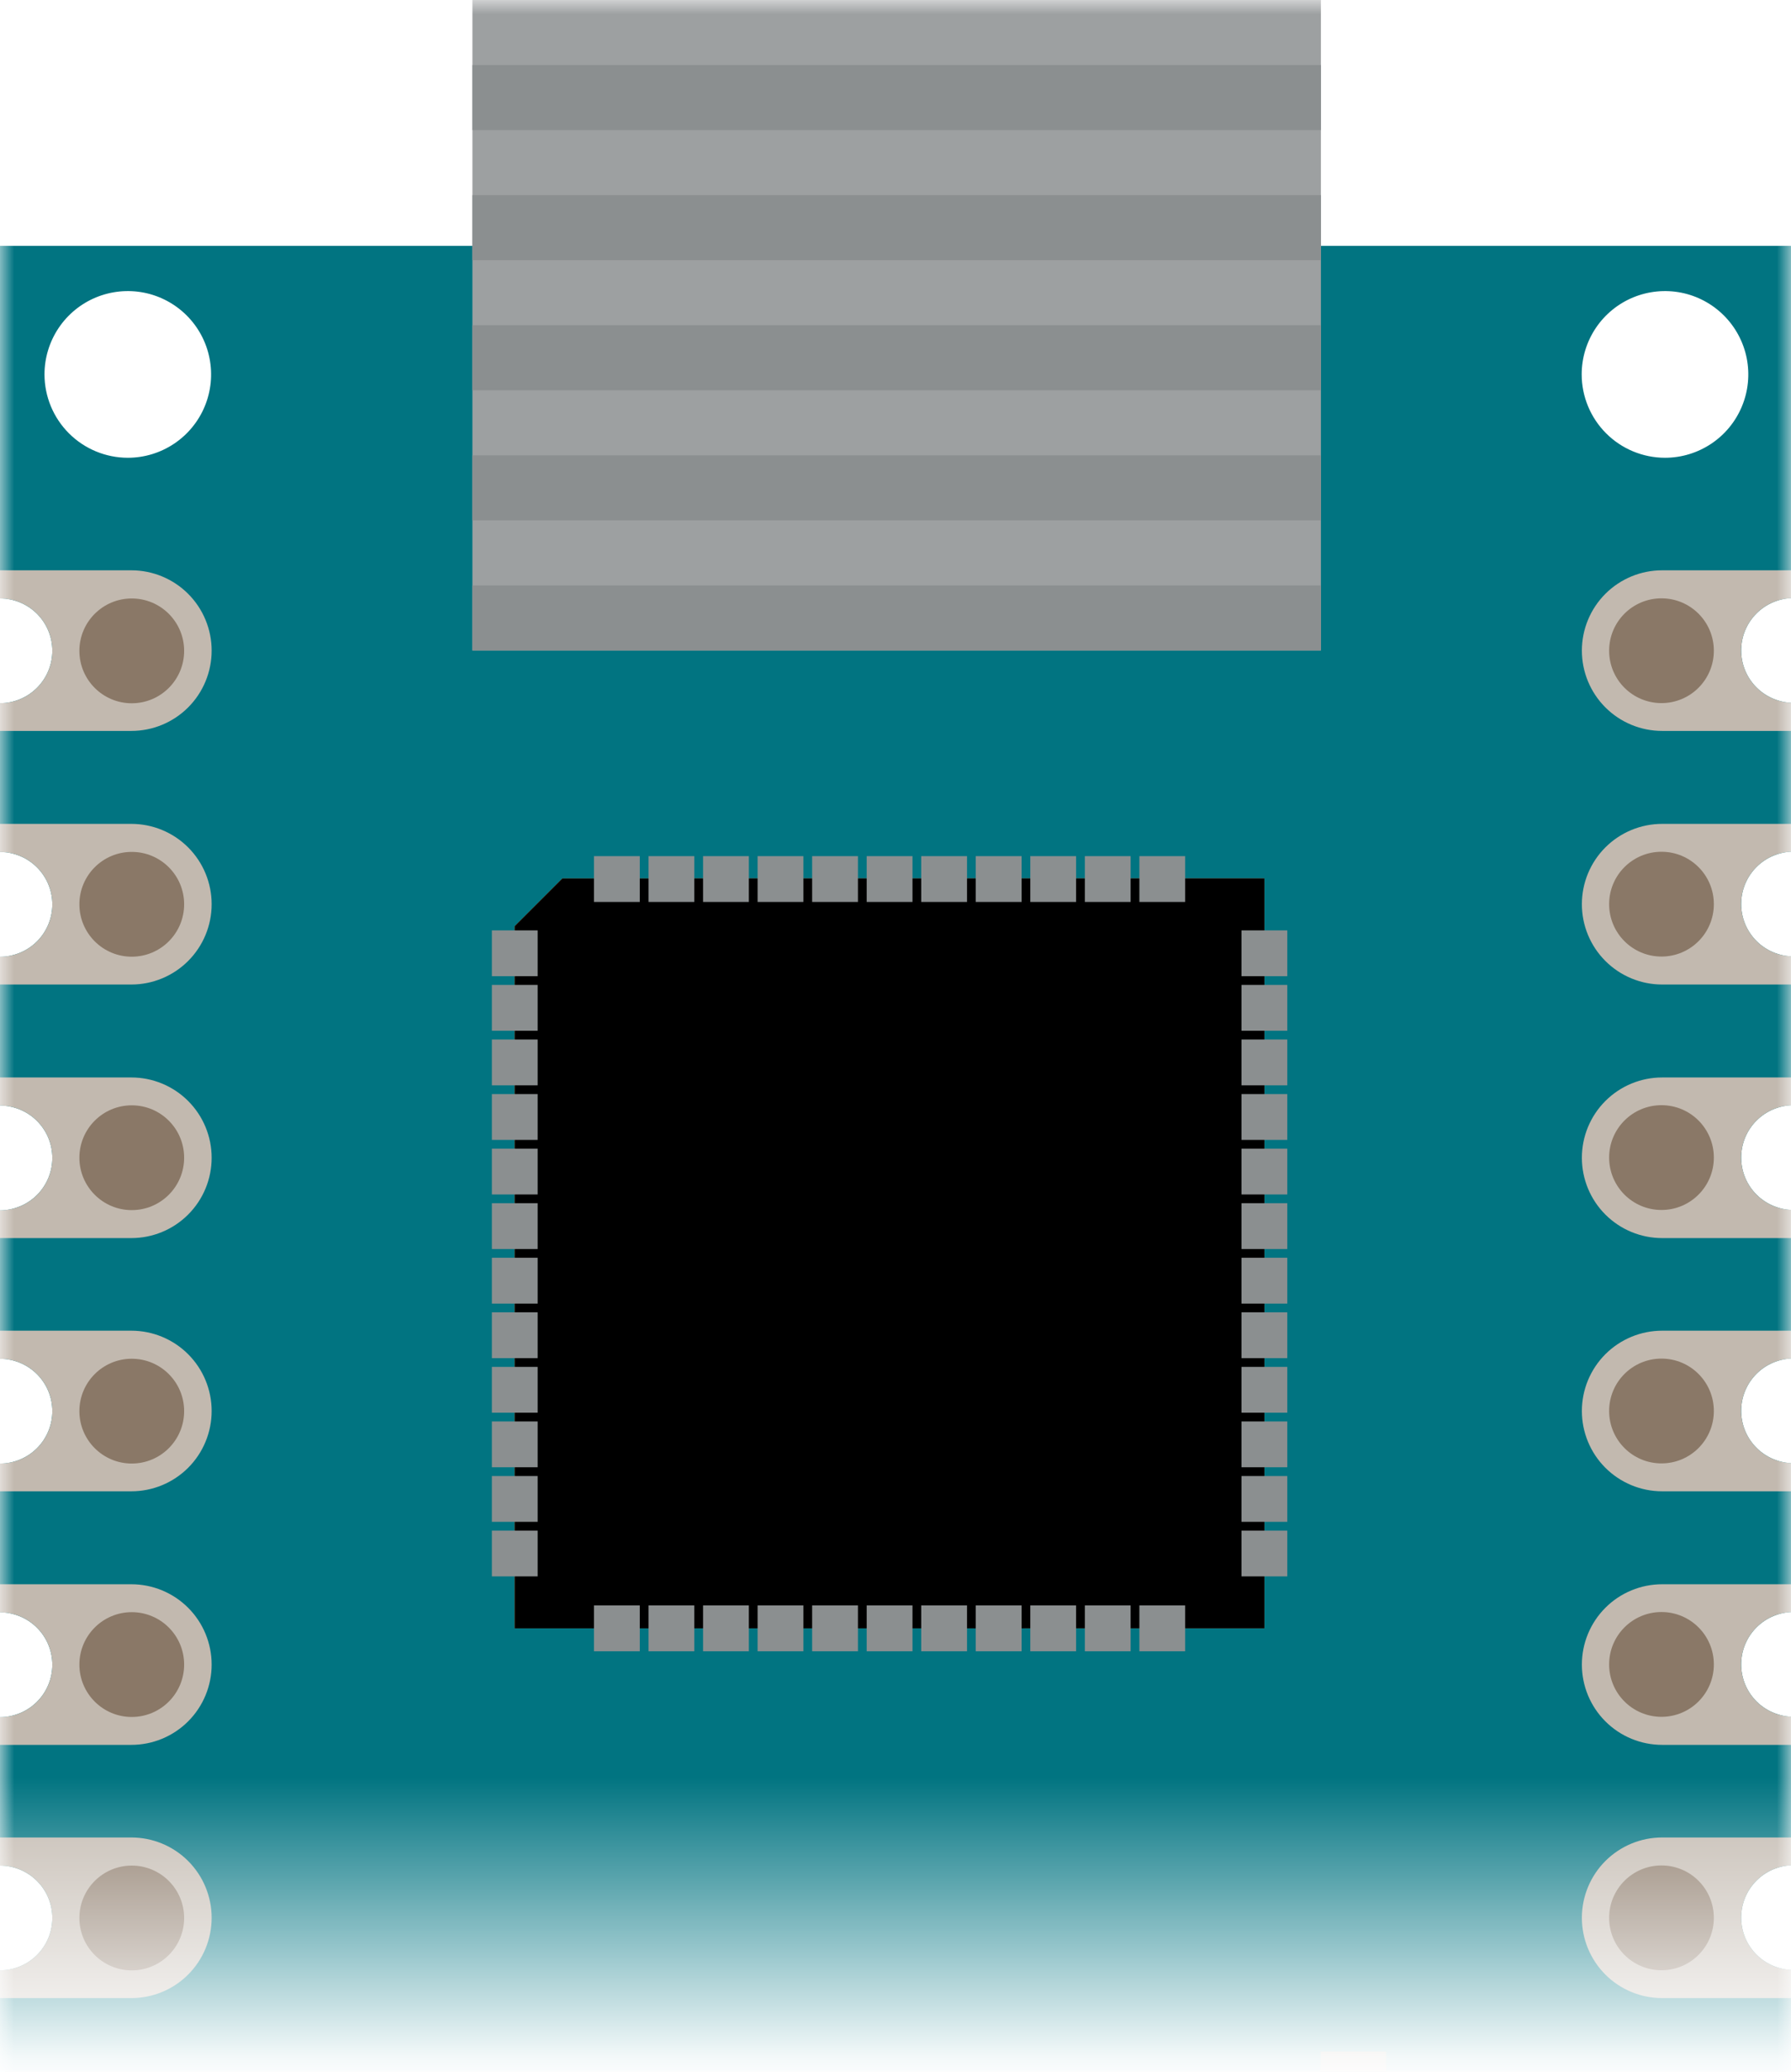 <svg width="64" height="74" viewBox="0 0 64 74" fill="none" xmlns="http://www.w3.org/2000/svg">
<mask id="mask0_9665_7624" style="mask-type:alpha" maskUnits="userSpaceOnUse" x="0" y="0" width="64" height="74">
<rect width="64" height="74" fill="url(#paint0_linear_9665_7624)"/>
</mask>
<g mask="url(#mask0_9665_7624)">
<g clip-path="url(#clip0_9665_7624)">
<path d="M64.09 151.845C63.594 151.845 63.118 151.648 62.767 151.297C62.416 150.946 62.219 150.471 62.219 149.975C62.219 149.479 62.416 149.003 62.767 148.652C63.118 148.302 63.594 148.105 64.09 148.105V142.787C63.594 142.787 63.118 142.59 62.767 142.239C62.416 141.889 62.219 141.413 62.219 140.917C62.219 140.421 62.416 139.945 62.767 139.595C63.118 139.244 63.594 139.047 64.09 139.047V133.73C63.594 133.73 63.118 133.533 62.767 133.182C62.416 132.831 62.219 132.356 62.219 131.86C62.219 131.364 62.416 130.888 62.767 130.537C63.118 130.187 63.594 129.99 64.09 129.99V124.685C63.594 124.685 63.118 124.488 62.767 124.137C62.416 123.786 62.219 123.311 62.219 122.815C62.219 122.319 62.416 121.843 62.767 121.492C63.118 121.142 63.594 120.945 64.09 120.945V115.627C63.594 115.627 63.118 115.43 62.767 115.08C62.416 114.729 62.219 114.253 62.219 113.757C62.219 113.261 62.416 112.786 62.767 112.435C63.118 112.084 63.594 111.887 64.09 111.887V106.582C63.594 106.582 63.118 106.385 62.767 106.035C62.416 105.684 62.219 105.208 62.219 104.712C62.219 104.216 62.416 103.741 62.767 103.39C63.118 103.039 63.594 102.842 64.09 102.842V97.525C63.594 97.525 63.118 97.328 62.767 96.977C62.416 96.626 62.219 96.151 62.219 95.655C62.219 95.159 62.416 94.683 62.767 94.333C63.118 93.982 63.594 93.785 64.09 93.785V88.48C63.594 88.48 63.118 88.283 62.767 87.932C62.416 87.582 62.219 87.106 62.219 86.61C62.219 86.114 62.416 85.638 62.767 85.288C63.118 84.937 63.594 84.74 64.09 84.74V79.423C63.843 79.424 63.599 79.377 63.37 79.284C63.142 79.191 62.934 79.053 62.76 78.879C62.585 78.705 62.446 78.499 62.351 78.271C62.256 78.043 62.208 77.799 62.208 77.553C62.208 77.306 62.256 77.062 62.351 76.834C62.446 76.607 62.585 76.4 62.76 76.226C62.934 76.052 63.142 75.915 63.37 75.822C63.599 75.728 63.843 75.681 64.09 75.683V70.365C63.594 70.365 63.118 70.168 62.767 69.817C62.416 69.467 62.219 68.991 62.219 68.495C62.219 67.999 62.416 67.523 62.767 67.173C63.118 66.822 63.594 66.625 64.09 66.625V61.32C63.594 61.32 63.118 61.123 62.767 60.773C62.416 60.422 62.219 59.946 62.219 59.45C62.219 58.954 62.416 58.479 62.767 58.128C63.118 57.777 63.594 57.58 64.09 57.58V52.263C63.594 52.263 63.118 52.066 62.767 51.715C62.416 51.364 62.219 50.889 62.219 50.393C62.219 49.897 62.416 49.421 62.767 49.071C63.118 48.72 63.594 48.523 64.09 48.523V43.218C63.594 43.218 63.118 43.021 62.767 42.67C62.416 42.32 62.219 41.844 62.219 41.348C62.219 40.852 62.416 40.376 62.767 40.026C63.118 39.675 63.594 39.478 64.09 39.478V34.16C63.594 34.16 63.118 33.964 62.767 33.613C62.416 33.262 62.219 32.786 62.219 32.291C62.219 31.794 62.416 31.319 62.767 30.968C63.118 30.617 63.594 30.421 64.09 30.421V25.103C63.594 25.103 63.118 24.906 62.767 24.555C62.416 24.205 62.219 23.729 62.219 23.233C62.219 22.737 62.416 22.261 62.767 21.911C63.118 21.56 63.594 21.363 64.09 21.363V8.782H0V21.376C0.496 21.376 0.972 21.573 1.322 21.923C1.673 22.274 1.87 22.75 1.87 23.246C1.87 23.742 1.673 24.217 1.322 24.568C0.972 24.919 0.496 25.116 0 25.116V30.433C0.496 30.433 0.972 30.63 1.322 30.981C1.673 31.332 1.87 31.807 1.87 32.303C1.87 32.799 1.673 33.275 1.322 33.626C0.972 33.976 0.496 34.173 0 34.173V39.491C0.246 39.491 0.489 39.539 0.716 39.633C0.943 39.727 1.149 39.865 1.322 40.038C1.496 40.212 1.634 40.418 1.728 40.645C1.822 40.872 1.87 41.115 1.87 41.361C1.87 41.606 1.822 41.849 1.728 42.076C1.634 42.303 1.496 42.509 1.322 42.683C1.149 42.857 0.943 42.994 0.716 43.088C0.489 43.182 0.246 43.231 0 43.231V48.535C0.496 48.535 0.972 48.733 1.322 49.083C1.673 49.434 1.87 49.91 1.87 50.406C1.87 50.901 1.673 51.377 1.322 51.728C0.972 52.078 0.496 52.276 0 52.276V57.593C0.496 57.593 0.972 57.79 1.322 58.141C1.673 58.491 1.87 58.967 1.87 59.463C1.87 59.959 1.673 60.435 1.322 60.785C0.972 61.136 0.496 61.333 0 61.333V66.638C0.246 66.638 0.489 66.686 0.716 66.78C0.943 66.874 1.149 67.012 1.322 67.186C1.496 67.359 1.634 67.565 1.728 67.792C1.822 68.019 1.87 68.262 1.87 68.508C1.87 68.753 1.822 68.997 1.728 69.224C1.634 69.45 1.496 69.656 1.322 69.83C1.149 70.004 0.943 70.141 0.716 70.236C0.489 70.329 0.246 70.378 0 70.378V75.695C0.496 75.695 0.972 75.892 1.322 76.243C1.673 76.594 1.87 77.069 1.87 77.565C1.87 78.061 1.673 78.537 1.322 78.888C0.972 79.238 0.496 79.435 0 79.435V84.753C0.496 84.753 0.972 84.95 1.322 85.301C1.673 85.651 1.87 86.127 1.87 86.623C1.87 87.119 1.673 87.594 1.322 87.945C0.972 88.296 0.496 88.493 0 88.493V93.798C0.496 93.798 0.972 93.995 1.322 94.345C1.673 94.696 1.87 95.172 1.87 95.668C1.87 96.164 1.673 96.639 1.322 96.99C0.972 97.341 0.496 97.538 0 97.538V102.855C0.496 102.855 0.972 103.052 1.322 103.403C1.673 103.754 1.87 104.229 1.87 104.725C1.87 105.221 1.673 105.697 1.322 106.048C0.972 106.398 0.496 106.595 0 106.595V111.9C0.496 111.9 0.972 112.097 1.322 112.448C1.673 112.798 1.87 113.274 1.87 113.77C1.87 114.266 1.673 114.742 1.322 115.092C0.972 115.443 0.496 115.64 0 115.64V120.958C0.496 120.958 0.972 121.155 1.322 121.505C1.673 121.856 1.87 122.332 1.87 122.828C1.87 123.324 1.673 123.799 1.322 124.15C0.972 124.501 0.496 124.698 0 124.698V130.002C0.246 130.002 0.489 130.051 0.716 130.145C0.943 130.239 1.149 130.376 1.322 130.55C1.496 130.724 1.634 130.93 1.728 131.157C1.822 131.384 1.87 131.627 1.87 131.872C1.87 132.118 1.822 132.361 1.728 132.588C1.634 132.815 1.496 133.021 1.322 133.195C1.149 133.368 0.943 133.506 0.716 133.6C0.489 133.694 0.246 133.742 0 133.742V139.06C0.496 139.06 0.972 139.257 1.322 139.608C1.673 139.958 1.87 140.434 1.87 140.93C1.87 141.426 1.673 141.901 1.322 142.252C0.972 142.603 0.496 142.8 0 142.8V148.117C0.496 148.117 0.972 148.314 1.322 148.665C1.673 149.016 1.87 149.491 1.87 149.987C1.87 150.483 1.673 150.959 1.322 151.31C0.972 151.66 0.496 151.857 0 151.857V164.426H64.09V151.845ZM1.59 13.374C1.59 12.785 1.765 12.21 2.092 11.72C2.419 11.231 2.884 10.849 3.428 10.624C3.972 10.399 4.57 10.34 5.148 10.454C5.725 10.569 6.256 10.853 6.672 11.269C7.088 11.685 7.372 12.216 7.486 12.793C7.601 13.371 7.542 13.969 7.317 14.513C7.092 15.057 6.71 15.522 6.221 15.849C5.731 16.176 5.156 16.351 4.567 16.351C3.778 16.35 3.021 16.036 2.463 15.478C1.905 14.92 1.591 14.163 1.59 13.374L1.59 13.374ZM56.52 13.374C56.52 12.785 56.695 12.21 57.022 11.72C57.349 11.231 57.814 10.849 58.358 10.624C58.902 10.399 59.501 10.34 60.078 10.454C60.655 10.569 61.186 10.853 61.602 11.269C62.018 11.685 62.302 12.216 62.417 12.793C62.532 13.371 62.473 13.969 62.247 14.513C62.022 15.057 61.641 15.522 61.151 15.849C60.661 16.176 60.086 16.351 59.497 16.351C58.708 16.35 57.951 16.036 57.393 15.478C56.835 14.92 56.521 14.163 56.52 13.374L56.52 13.374ZM1.59 159.859C1.59 159.27 1.765 158.695 2.092 158.205C2.419 157.716 2.884 157.334 3.428 157.109C3.972 156.883 4.57 156.825 5.148 156.939C5.725 157.054 6.256 157.338 6.672 157.754C7.088 158.17 7.372 158.701 7.486 159.278C7.601 159.856 7.542 160.454 7.317 160.998C7.092 161.542 6.71 162.007 6.221 162.334C5.731 162.661 5.156 162.836 4.567 162.836C3.778 162.835 3.021 162.521 2.463 161.963C1.905 161.405 1.591 160.648 1.59 159.859H1.59ZM56.52 159.859C56.52 159.27 56.695 158.695 57.022 158.205C57.349 157.716 57.814 157.334 58.358 157.109C58.902 156.883 59.501 156.825 60.078 156.939C60.655 157.054 61.186 157.338 61.602 157.754C62.018 158.17 62.302 158.701 62.417 159.278C62.532 159.856 62.473 160.454 62.247 160.998C62.022 161.542 61.641 162.007 61.151 162.334C60.661 162.661 60.086 162.836 59.497 162.836C58.708 162.835 57.951 162.521 57.393 161.963C56.835 161.405 56.521 160.648 56.52 159.859H56.52Z" fill="#017481"/>
<path d="M47.202 0H16.881V23.234H47.202V0Z" fill="#9DA0A1"/>
<path d="M16.881 20.911V23.234H16.931H47.118H47.202V20.911H47.118H16.881Z" fill="#8B8F90"/>
<path d="M16.881 16.264V18.587H16.931H47.118H47.202V16.264H47.118H16.881Z" fill="#8B8F90"/>
<path d="M16.881 11.617V13.94H16.931H47.118H47.202V11.617H47.118H16.881Z" fill="#8B8F90"/>
<path d="M16.881 6.97V9.294H16.931H47.118H47.202V6.97H47.118H16.881Z" fill="#8B8F90"/>
<path d="M16.881 2.323V4.647H16.931H47.118H47.202V2.323H47.118H16.881Z" fill="#8B8F90"/>
<path d="M49.518 73.29H47.202V75.003H49.518V73.29Z" fill="#8A7867"/>
<path d="M49.518 73.29H47.202V75.003H49.518V73.29Z" fill="#8A7867"/>
<path d="M49.518 73.29H47.202V75.003H49.518V73.29Z" fill="#8A7867"/>
<path d="M49.518 73.29H47.202V75.003H49.518V73.29Z" fill="#8A7867"/>
<path d="M64.09 26.108H59.395C58.635 26.108 57.905 25.806 57.367 25.268C56.829 24.73 56.527 24 56.527 23.239C56.527 22.479 56.829 21.749 57.367 21.211C57.905 20.673 58.635 20.371 59.395 20.371H64.09V21.363C63.594 21.363 63.118 21.56 62.767 21.911C62.417 22.261 62.22 22.737 62.22 23.233C62.22 23.729 62.417 24.205 62.767 24.555C63.118 24.906 63.594 25.103 64.09 25.103V26.108Z" fill="#C2B9AF"/>
<path d="M59.372 25.114C60.406 25.114 61.243 24.277 61.243 23.243C61.243 22.209 60.406 21.372 59.372 21.372C58.338 21.372 57.501 22.209 57.501 23.243C57.501 24.277 58.338 25.114 59.372 25.114Z" fill="#8A7867"/>
<path d="M64.09 35.166H59.395C58.635 35.166 57.905 34.863 57.367 34.325C56.829 33.787 56.527 33.058 56.527 32.297C56.527 31.536 56.829 30.806 57.367 30.268C57.905 29.73 58.635 29.428 59.395 29.428H64.09V30.42C63.594 30.42 63.118 30.617 62.767 30.968C62.417 31.319 62.22 31.794 62.22 32.291C62.22 32.786 62.417 33.262 62.767 33.613C63.118 33.964 63.594 34.16 64.09 34.16V35.166Z" fill="#C2B9AF"/>
<path d="M59.372 34.167C60.406 34.167 61.243 33.329 61.243 32.295C61.243 31.262 60.406 30.424 59.372 30.424C58.338 30.424 57.501 31.262 57.501 32.295C57.501 33.329 58.338 34.167 59.372 34.167Z" fill="#8A7867"/>
<path d="M64.09 44.223H59.395C58.635 44.223 57.905 43.921 57.367 43.383C56.829 42.845 56.527 42.115 56.527 41.354C56.527 40.593 56.829 39.864 57.367 39.326C57.905 38.788 58.635 38.486 59.395 38.486H64.09V39.478C63.594 39.478 63.118 39.675 62.767 40.026C62.417 40.376 62.22 40.852 62.22 41.348C62.22 41.844 62.417 42.32 62.767 42.67C63.118 43.021 63.594 43.218 64.09 43.218V44.223Z" fill="#C2B9AF"/>
<path d="M59.372 43.219C60.406 43.219 61.243 42.381 61.243 41.347C61.243 40.314 60.406 39.476 59.372 39.476C58.338 39.476 57.501 40.314 57.501 41.347C57.501 42.381 58.338 43.219 59.372 43.219Z" fill="#8A7867"/>
<path d="M64.09 53.268H59.395C58.635 53.268 57.905 52.965 57.367 52.428C56.829 51.89 56.527 51.16 56.527 50.399C56.527 49.638 56.829 48.909 57.367 48.371C57.905 47.833 58.635 47.531 59.395 47.531H64.09V48.523C63.594 48.523 63.118 48.72 62.767 49.071C62.417 49.421 62.22 49.897 62.22 50.393C62.22 50.889 62.417 51.364 62.767 51.715C63.118 52.066 63.594 52.263 64.09 52.263V53.268Z" fill="#C2B9AF"/>
<path d="M59.372 52.271C60.406 52.271 61.243 51.433 61.243 50.399C61.243 49.366 60.406 48.528 59.372 48.528C58.338 48.528 57.501 49.366 57.501 50.399C57.501 51.433 58.338 52.271 59.372 52.271Z" fill="#8A7867"/>
<path d="M64.09 62.325H59.395C58.635 62.325 57.905 62.023 57.367 61.485C56.829 60.947 56.527 60.218 56.527 59.457C56.527 58.696 56.829 57.966 57.367 57.428C57.905 56.89 58.635 56.588 59.395 56.588H64.09V57.58C63.594 57.58 63.118 57.777 62.767 58.128C62.417 58.479 62.22 58.954 62.22 59.45C62.22 59.946 62.417 60.422 62.767 60.773C63.118 61.123 63.594 61.32 64.09 61.32V62.325Z" fill="#C2B9AF"/>
<path d="M59.372 61.323C60.406 61.323 61.243 60.485 61.243 59.452C61.243 58.418 60.406 57.58 59.372 57.58C58.338 57.58 57.501 58.418 57.501 59.452C57.501 60.485 58.338 61.323 59.372 61.323Z" fill="#8A7867"/>
<path d="M64.09 71.37H59.395C58.635 71.37 57.905 71.068 57.367 70.53C56.829 69.992 56.527 69.262 56.527 68.501C56.527 67.741 56.829 67.011 57.367 66.473C57.905 65.935 58.635 65.633 59.395 65.633H64.09V66.625C63.594 66.625 63.118 66.822 62.767 67.173C62.417 67.523 62.22 67.999 62.22 68.495C62.22 68.991 62.417 69.467 62.767 69.817C63.118 70.168 63.594 70.365 64.09 70.365V71.37Z" fill="#C2B9AF"/>
<path d="M59.372 70.375C60.406 70.375 61.243 69.537 61.243 68.504C61.243 67.47 60.406 66.632 59.372 66.632C58.338 66.632 57.501 67.47 57.501 68.504C57.501 69.537 58.338 70.375 59.372 70.375Z" fill="#8A7867"/>
<path d="M4.694 71.37H0V70.378C0.496 70.378 0.972 70.181 1.322 69.83C1.673 69.48 1.87 69.004 1.87 68.508C1.87 68.012 1.673 67.536 1.322 67.186C0.972 66.835 0.496 66.638 0 66.638V65.633H4.694C5.455 65.633 6.185 65.935 6.723 66.473C7.261 67.011 7.563 67.741 7.563 68.501C7.563 69.262 7.261 69.992 6.723 70.53C6.185 71.068 5.455 71.37 4.694 71.37V71.37Z" fill="#C2B9AF"/>
<path d="M4.708 70.38C5.742 70.38 6.58 69.542 6.58 68.509C6.58 67.475 5.742 66.637 4.708 66.637C3.675 66.637 2.837 67.475 2.837 68.509C2.837 69.542 3.675 70.38 4.708 70.38Z" fill="#8A7867"/>
<path d="M4.694 62.325H0V61.333C0.496 61.333 0.972 61.136 1.322 60.785C1.673 60.435 1.87 59.959 1.87 59.463C1.87 58.967 1.673 58.492 1.322 58.141C0.972 57.79 0.496 57.593 0 57.593V56.588H4.694C5.455 56.588 6.185 56.89 6.723 57.428C7.261 57.966 7.563 58.696 7.563 59.457C7.563 60.218 7.261 60.947 6.723 61.485C6.185 62.023 5.455 62.325 4.694 62.325V62.325Z" fill="#C2B9AF"/>
<path d="M4.708 61.328C5.742 61.328 6.58 60.49 6.58 59.457C6.58 58.423 5.742 57.585 4.708 57.585C3.675 57.585 2.837 58.423 2.837 59.457C2.837 60.49 3.675 61.328 4.708 61.328Z" fill="#8A7867"/>
<path d="M4.694 53.268H0V52.276C0.246 52.276 0.489 52.227 0.716 52.133C0.943 52.039 1.149 51.901 1.322 51.728C1.496 51.554 1.634 51.348 1.728 51.121C1.822 50.894 1.87 50.651 1.87 50.406C1.87 50.16 1.822 49.917 1.728 49.69C1.634 49.463 1.496 49.257 1.322 49.083C1.149 48.91 0.943 48.772 0.716 48.678C0.489 48.584 0.246 48.535 0 48.535V47.531H4.694C5.455 47.531 6.185 47.833 6.723 48.371C7.261 48.909 7.563 49.638 7.563 50.399C7.563 51.16 7.261 51.89 6.723 52.428C6.185 52.965 5.455 53.268 4.694 53.268V53.268Z" fill="#C2B9AF"/>
<path d="M4.708 52.276C5.742 52.276 6.58 51.438 6.58 50.404C6.58 49.371 5.742 48.533 4.708 48.533C3.675 48.533 2.837 49.371 2.837 50.404C2.837 51.438 3.675 52.276 4.708 52.276Z" fill="#8A7867"/>
<path d="M4.694 44.223H0V43.231C0.496 43.231 0.972 43.034 1.322 42.683C1.673 42.332 1.87 41.857 1.87 41.361C1.87 40.865 1.673 40.389 1.322 40.038C0.972 39.688 0.496 39.491 0 39.491V38.486H4.694C5.455 38.486 6.185 38.788 6.723 39.326C7.261 39.864 7.563 40.593 7.563 41.354C7.563 42.115 7.261 42.845 6.723 43.383C6.185 43.921 5.455 44.223 4.694 44.223V44.223Z" fill="#C2B9AF"/>
<path d="M4.708 43.224C5.742 43.224 6.58 42.386 6.58 41.352C6.58 40.319 5.742 39.481 4.708 39.481C3.675 39.481 2.837 40.319 2.837 41.352C2.837 42.386 3.675 43.224 4.708 43.224Z" fill="#8A7867"/>
<path d="M4.694 35.166H0V34.173C0.496 34.173 0.972 33.976 1.322 33.626C1.673 33.275 1.87 32.799 1.87 32.303C1.87 31.807 1.673 31.332 1.322 30.981C0.972 30.63 0.496 30.433 0 30.433V29.428H4.694C5.455 29.428 6.185 29.73 6.723 30.268C7.261 30.806 7.563 31.536 7.563 32.297C7.563 33.058 7.261 33.787 6.723 34.325C6.185 34.863 5.455 35.166 4.694 35.166V35.166Z" fill="#C2B9AF"/>
<path d="M4.708 34.172C5.742 34.172 6.58 33.334 6.58 32.3C6.58 31.267 5.742 30.429 4.708 30.429C3.675 30.429 2.837 31.267 2.837 32.3C2.837 33.334 3.675 34.172 4.708 34.172Z" fill="#8A7867"/>
<path d="M4.694 26.108H0V25.116C0.496 25.116 0.972 24.919 1.322 24.568C1.673 24.217 1.87 23.742 1.87 23.246C1.87 22.75 1.673 22.274 1.322 21.923C0.972 21.573 0.496 21.376 0 21.376V20.371H4.694C5.455 20.371 6.185 20.673 6.723 21.211C7.261 21.749 7.563 22.479 7.563 23.239C7.563 24 7.261 24.73 6.723 25.268C6.185 25.806 5.455 26.108 4.694 26.108V26.108Z" fill="#C2B9AF"/>
<path d="M4.708 25.12C5.742 25.12 6.58 24.282 6.58 23.248C6.58 22.215 5.742 21.377 4.708 21.377C3.675 21.377 2.837 22.215 2.837 23.248C2.837 24.282 3.675 25.12 4.708 25.12Z" fill="#8A7867"/>
</g>
<path d="M45.181 58.16L18.395 58.162V33.083L20.097 31.38L45.181 31.378V58.16Z" fill="#017481"/>
<path d="M45.181 58.16L18.395 58.162V33.083L20.097 31.38L45.181 31.378V58.16Z" fill="#E5540F"/>
<path d="M45.181 58.16L18.395 58.162V33.083L20.097 31.38L45.181 31.378V58.16Z" fill="black"/>
<path d="M46 34.869V33.233H44.364V34.869H46Z" fill="#8B8F90"/>
<path d="M46 36.818V35.181H44.364V36.818H46Z" fill="#8B8F90"/>
<path d="M46 38.767V37.13H44.364V38.767H46Z" fill="#8B8F90"/>
<path d="M46 40.716V39.079H44.364V40.716H46Z" fill="#8B8F90"/>
<path d="M46 42.665V41.028H44.364V42.665H46Z" fill="#8B8F90"/>
<path d="M46 44.614V42.977H44.364V44.614H46Z" fill="#8B8F90"/>
<path d="M46 46.563V44.926H44.364V46.563H46Z" fill="#8B8F90"/>
<path d="M46 48.511V46.875H44.364V48.511H46Z" fill="#8B8F90"/>
<path d="M46 50.46V48.824H44.364V50.46H46Z" fill="#8B8F90"/>
<path d="M46 52.409V50.773H44.364V52.409H46Z" fill="#8B8F90"/>
<path d="M46 54.358V52.722H44.364V54.358H46Z" fill="#8B8F90"/>
<path d="M46 56.307V54.671H44.364V56.307H46Z" fill="#8B8F90"/>
<path d="M19.213 34.869V33.233H17.577V34.869H19.213Z" fill="#8B8F90"/>
<path d="M19.213 36.818V35.181H17.577V36.818H19.213Z" fill="#8B8F90"/>
<path d="M19.213 38.767V37.13H17.577V38.767H19.213Z" fill="#8B8F90"/>
<path d="M19.213 40.716V39.079H17.577V40.716H19.213Z" fill="#8B8F90"/>
<path d="M19.213 42.665V41.028H17.577V42.665H19.213Z" fill="#8B8F90"/>
<path d="M19.213 44.614V42.977H17.577V44.614H19.213Z" fill="#8B8F90"/>
<path d="M19.213 46.563V44.926H17.577V46.563H19.213Z" fill="#8B8F90"/>
<path d="M19.213 48.511V46.875H17.577V48.511H19.213Z" fill="#8B8F90"/>
<path d="M19.213 50.46V48.824H17.577V50.46H19.213Z" fill="#8B8F90"/>
<path d="M19.213 52.409V50.773H17.577V52.409H19.213Z" fill="#8B8F90"/>
<path d="M19.213 54.358V52.722H17.577V54.358H19.213Z" fill="#8B8F90"/>
<path d="M19.213 56.307V54.671H17.577V56.307H19.213Z" fill="#8B8F90"/>
<path d="M22.862 30.58H21.226V32.217H22.862V30.58Z" fill="#8B8F90"/>
<path d="M24.811 30.58H23.175V32.217H24.811V30.58Z" fill="#8B8F90"/>
<path d="M26.76 30.58H25.123V32.217H26.76V30.58Z" fill="#8B8F90"/>
<path d="M28.709 30.58H27.072V32.217H28.709V30.58Z" fill="#8B8F90"/>
<path d="M30.658 30.58H29.021V32.217H30.658V30.58Z" fill="#8B8F90"/>
<path d="M32.607 30.58H30.97V32.217H32.607V30.58Z" fill="#8B8F90"/>
<path d="M34.556 30.58H32.919V32.217H34.556V30.58Z" fill="#8B8F90"/>
<path d="M36.505 30.58H34.868V32.217H36.505V30.58Z" fill="#8B8F90"/>
<path d="M38.453 30.58H36.817V32.217H38.453V30.58Z" fill="#8B8F90"/>
<path d="M40.402 30.58H38.766V32.217H40.402V30.58Z" fill="#8B8F90"/>
<path d="M42.351 30.58H40.715V32.217H42.351V30.58Z" fill="#8B8F90"/>
<path d="M22.862 57.344H21.226V58.981H22.862V57.344Z" fill="#8B8F90"/>
<path d="M24.811 57.344H23.175V58.981H24.811V57.344Z" fill="#8B8F90"/>
<path d="M26.76 57.344H25.123V58.981H26.76V57.344Z" fill="#8B8F90"/>
<path d="M28.709 57.344H27.072V58.981H28.709V57.344Z" fill="#8B8F90"/>
<path d="M30.658 57.344H29.021V58.981H30.658V57.344Z" fill="#8B8F90"/>
<path d="M32.607 57.344H30.97V58.981H32.607V57.344Z" fill="#8B8F90"/>
<path d="M34.556 57.344H32.919V58.981H34.556V57.344Z" fill="#8B8F90"/>
<path d="M36.505 57.344H34.868V58.981H36.505V57.344Z" fill="#8B8F90"/>
<path d="M38.453 57.344H36.817V58.981H38.453V57.344Z" fill="#8B8F90"/>
<path d="M40.402 57.344H38.766V58.981H40.402V57.344Z" fill="#8B8F90"/>
<path d="M42.351 57.344H40.715V58.981H42.351V57.344Z" fill="#8B8F90"/>
</g>
<defs>
<linearGradient id="paint0_linear_9665_7624" x1="32" y1="0" x2="32" y2="74" gradientUnits="userSpaceOnUse">
<stop offset="0.858"/>
<stop offset="1" stop-opacity="0"/>
</linearGradient>
<clipPath id="clip0_9665_7624">
<rect width="64.09" height="164.427" fill="white"/>
</clipPath>
</defs>
</svg>

